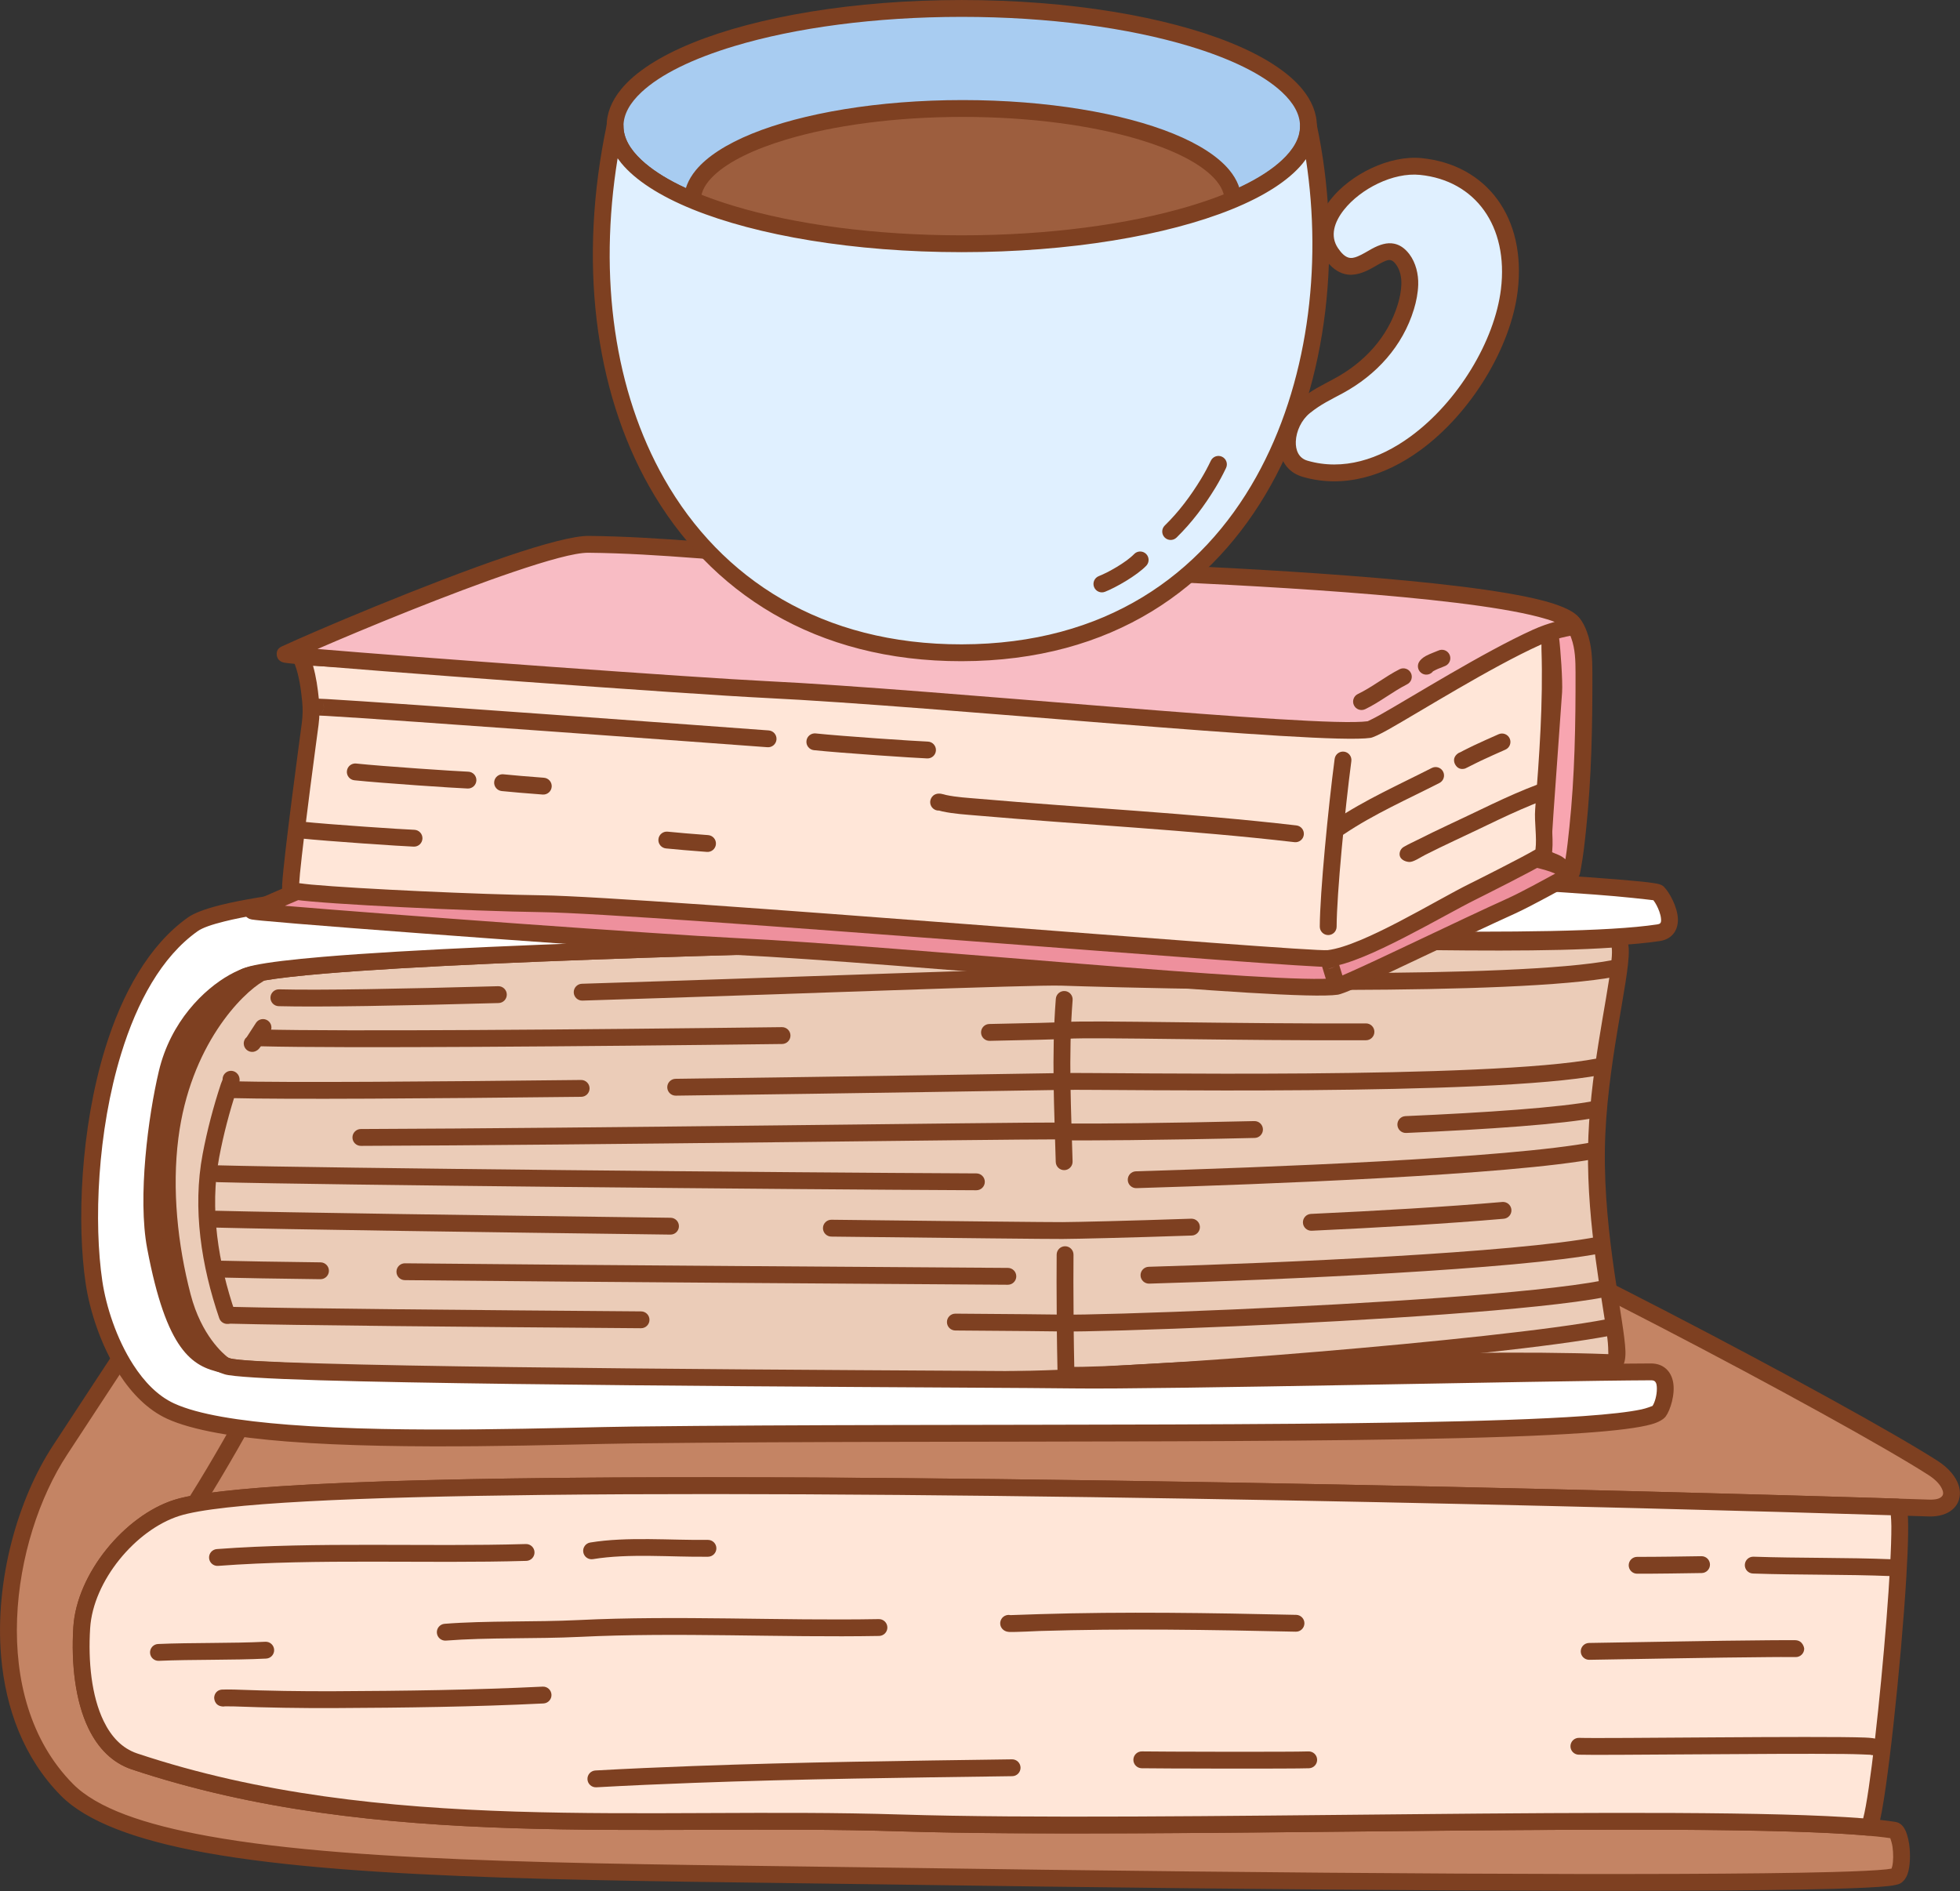 <?xml version="1.0" encoding="UTF-8" standalone="no"?><!DOCTYPE svg PUBLIC "-//W3C//DTD SVG 1.1//EN" "http://www.w3.org/Graphics/SVG/1.1/DTD/svg11.dtd"><svg width="100%" height="100%" viewBox="0 0 3878 3742" version="1.1" xmlns="http://www.w3.org/2000/svg" xmlns:xlink="http://www.w3.org/1999/xlink" xml:space="preserve" xmlns:serif="http://www.serif.com/" style="fill-rule:evenodd;clip-rule:evenodd;stroke-linejoin:round;stroke-miterlimit:2;"><rect x="0" y="0" width="3878" height="3742" fill="#333333" stroke="none"/><g id="Books"><path d="M3816.08,2983.73c56.374,1.855 60.546,-45.801 8.855,-79.107c-166.924,-107.556 -909.214,-500.604 -1034.05,-527.953c-326.097,-71.443 -2044.67,-37.11 -2295.08,23.313c-93.401,22.538 -188.408,183.046 -376.508,468.438c-113.513,172.227 -163.272,494.329 13.085,672.761c164.266,166.199 843.765,159.205 1644.69,170.964c972.369,14.277 1936.24,18.704 1974.51,-0.151c17.421,-8.582 12.149,-88.255 -3.932,-90.77c-254.634,-39.822 -1428.43,2.557 -1966.96,-14.449c-503.091,-15.887 -1028.45,40.372 -1514.43,-121.62c-86.444,-28.814 -111.639,-150.092 -104.548,-264.525c6.204,-100.103 96.026,-207.691 187.617,-237.036c277.337,-88.855 2876.89,-19.271 3466.74,0.135Z" style="fill:#c48464;"/><path d="M3815.53,3000.39c31.288,1.029 49.972,-11.262 57.757,-26.545c5.25,-10.307 6.185,-22.747 1.714,-35.983c-5.215,-15.44 -18.471,-32.705 -41.041,-47.248c-167.771,-108.101 -914.041,-502.735 -1039.51,-530.223c-327.158,-71.675 -2051.33,-37.228 -2302.55,23.393c-39.943,9.638 -80.836,42.003 -127.587,97.947c-65.866,78.817 -145.601,205.576 -258.928,377.52c-69.881,106.027 -116.287,267.395 -103.087,419.085c8.914,102.436 44.917,200.384 118.234,274.564c50.937,51.535 149.389,88.012 285.195,112.682c307.188,55.802 809.333,54.983 1371.1,63.231c778.188,11.426 1550.93,16.538 1848.51,8.471c52.708,-1.429 90.685,-3.292 111.388,-5.576c11.728,-1.293 19.151,-3.246 22.225,-4.76c6.261,-3.084 12.279,-9.879 15.743,-20.435c4.657,-14.196 5.497,-37.39 2.823,-56.975c-1.989,-14.562 -6.151,-27.137 -10.936,-33.929c-4.729,-6.711 -10.64,-9.956 -16.351,-10.849c-254.899,-39.863 -1429.92,2.383 -1969.01,-14.641c-501.502,-15.836 -1025.24,40.709 -1509.68,-120.772c-30.326,-10.109 -51.694,-33.572 -66.456,-64.057c-24.149,-49.868 -30.797,-117.955 -26.727,-183.626c5.818,-93.877 90.173,-194.675 176.067,-222.195c82.659,-26.483 372.984,-38.284 754.717,-42.03c896.319,-8.795 2293.6,29.37 2706.39,42.951l0,0Zm-75.46,636.554c1.224,3.621 3.605,11.155 4.418,17.103c1.732,12.69 1.834,27.394 -0.424,38.093c-0.335,1.585 -1.035,3.628 -1.556,5.027c-2.351,0.424 -6.031,1.033 -9.439,1.409c-20.19,2.227 -57.232,3.993 -108.636,5.387c-297.352,8.06 -1069.51,2.938 -1847.12,-8.479c-559.522,-8.215 -1059.67,-7.12 -1365.63,-62.699c-126.975,-23.066 -219.821,-55.133 -267.445,-103.317c-84.921,-85.92 -114.857,-206.614 -110.443,-326.377c4.467,-121.16 44.123,-241.597 99.42,-325.496c112.392,-170.526 191.351,-296.322 256.673,-374.489c40.71,-48.714 75.048,-78.526 109.829,-86.919c249.59,-60.227 1962.57,-94.444 2287.6,-23.235c124.2,27.21 862.511,418.674 1028.59,525.683c12.528,8.072 21.243,16.94 25.727,25.706c3.038,5.939 4.312,11.562 1.129,15.664c-4.365,5.626 -13.44,7.487 -26.136,7.07l-0,-0c-472.054,-15.531 -2230.77,-63.174 -3057.42,-36.105c-208.891,6.84 -358.867,18.786 -414.952,36.755c-97.289,31.171 -192.577,145.547 -199.166,251.877c-4.441,71.648 3.648,145.809 29.995,200.216c18.901,39.033 47.087,68.209 85.917,81.152c487.51,162.503 1014.49,106.529 1519.17,122.466c534.522,16.88 1695.56,-24.981 1959.9,13.508Z" style="fill:#7e4021;"/><path d="M2856.76,2459.56c-5.675,-5.416 -14.584,-6.212 -21.194,-1.477c-7.478,5.356 -9.2,15.776 -3.844,23.254c1.464,2.044 5.492,5.771 12.051,9.166c12.884,6.671 41.06,17.226 46.829,20.069c40.129,19.777 77.945,41.416 115.421,65.811c7.709,5.018 18.042,2.833 23.06,-4.876c5.019,-7.709 2.834,-18.042 -4.875,-23.06c-38.596,-25.124 -77.543,-47.407 -118.87,-67.774c-5.947,-2.931 -45.183,-19.666 -48.578,-21.113Z" style="fill:#7e4021;"/><path d="M3077.14,2615.73c0.48,0.293 0.923,0.549 1.187,0.675c10.316,4.922 20.511,9.989 30.626,15.321c20.329,10.716 41.014,20.818 61.002,32.162c8,4.541 18.181,1.732 22.722,-6.268c4.54,-8 1.732,-18.181 -6.268,-22.721c-20.289,-11.515 -41.278,-21.784 -61.912,-32.661c-10.508,-5.538 -21.098,-10.804 -31.814,-15.917c0.429,0.205 1.656,0.931 1.656,0.931c0,0 -9.656,-3.715 -10.987,-3.689c-4.114,0.079 -7.282,1.506 -9.746,3.365c-3.119,2.351 -5.552,5.642 -6.397,10.451c-0.344,1.957 -0.775,5.288 1.21,9.769c1.781,4.022 4.963,6.99 8.721,8.582Zm23.136,-14.082c0.22,-2.03 0.073,-4.719 -1.38,-7.999c1.153,2.604 1.585,5.345 1.38,7.999Z" style="fill:#7e4021;"/><path d="M3753.84,2981.73c22.687,0.712 -37.604,635.287 -57.368,633.547c-332.988,-29.314 -1407.42,7.549 -1915.77,-8.504c-503.091,-15.887 -1028.45,40.372 -1514.43,-121.62c-86.444,-28.814 -111.639,-150.092 -104.548,-264.525c6.204,-100.103 96.026,-207.691 187.617,-237.036c268.517,-86.029 2713.88,-23.537 3404.5,-1.862Z" style="fill:#ffe6d8;"/><path d="M3754.36,2965.08c-483.564,-15.177 -1827.18,-50.356 -2681.95,-40.583c-368.728,4.215 -647.052,17.247 -728.155,43.231c-97.289,31.171 -192.577,145.547 -199.166,251.877c-4.441,71.648 3.648,145.809 29.995,200.216c18.901,39.033 47.087,68.209 85.917,81.152c487.51,162.503 1014.49,106.529 1519.17,122.466c508.105,16.046 1582.01,-20.852 1914.84,8.449c3.95,0.348 8.214,-0.457 12.385,-3.619c2.475,-1.877 6.773,-7.04 9.717,-16.658c15.77,-51.516 44.563,-322.009 54.714,-491.387c3.953,-65.961 4.882,-116.921 1.624,-134.778c-2.969,-16.273 -13.974,-20.206 -19.087,-20.366Zm-13.236,32.939c0.49,5.687 1.026,13.693 1.067,21.656c0.208,40.147 -3.684,108.396 -9.67,184.575c-12.231,155.638 -32.994,344.506 -46.091,393.475c-345.658,-27.553 -1402.3,8.279 -1905.21,-7.603c-501.502,-15.836 -1025.24,40.709 -1509.68,-120.772c-30.326,-10.109 -51.694,-33.572 -66.456,-64.057c-24.149,-49.868 -30.797,-117.955 -26.727,-183.626c5.818,-93.877 90.173,-194.675 176.067,-222.195c80.007,-25.633 354.625,-37.485 718.366,-41.644c847.228,-9.686 2174.96,24.819 2668.34,40.191Z" style="fill:#7e4021;"/><path d="M431.55,3098.21c198.161,-14.886 411.234,-4.069 609.859,-9.887c9.195,-0.269 16.441,-7.953 16.171,-17.147c-0.269,-9.195 -7.952,-16.441 -17.147,-16.172c-199.121,5.832 -412.724,-4.957 -611.379,9.966c-9.173,0.689 -16.061,8.695 -15.372,17.868c0.689,9.173 8.696,16.061 17.868,15.372Z" style="fill:#7e4021;"/><path d="M1173.19,3084.89c71.538,-11.755 155.595,-3.826 227.766,-4.769c9.198,-0.12 16.568,-7.685 16.448,-16.883c-0.12,-9.198 -7.686,-16.568 -16.883,-16.447c-73.748,0.964 -159.635,-6.805 -232.736,5.207c-9.077,1.492 -15.235,10.072 -13.744,19.149c1.492,9.077 10.072,15.235 19.149,13.743Z" style="fill:#7e4021;"/><path d="M882.313,3246.05c81.875,-6.444 179.117,-3.161 264.294,-7.352c193.109,-9.504 399.486,1.635 592.752,-1.847c9.197,-0.166 16.53,-7.768 16.364,-16.965c-0.166,-9.197 -7.767,-16.529 -16.964,-16.363c-193.604,3.488 -400.343,-7.638 -593.79,1.882c-85.492,4.207 -183.093,0.947 -265.272,7.414c-9.17,0.722 -16.029,8.753 -15.307,17.923c0.721,9.171 8.752,16.03 17.923,15.308Z" style="fill:#7e4021;"/><path d="M1999.07,3195.63c-2.613,-0.557 -5.397,-0.491 -8.139,0.313c-8.827,2.589 -13.891,11.857 -11.302,20.684c0.538,1.833 4.077,11.438 16.627,12.281c10.021,0.673 58.504,-1.807 60.801,-1.878c168.549,-5.181 338.23,-2.371 506.79,1.396c9.196,0.206 16.829,-7.094 17.034,-16.29c0.206,-9.196 -7.093,-16.829 -16.29,-17.035c-169.148,-3.78 -339.421,-6.588 -508.558,-1.389l-56.963,1.918Z" style="fill:#7e4021;"/><path d="M3742.87,3085.14c-90.36,-3.665 -183.002,-2.02 -273.394,-5.093c-9.193,-0.313 -16.911,6.897 -17.223,16.09c-0.313,9.194 6.897,16.911 16.09,17.224c90.32,3.07 182.889,1.423 273.176,5.085c9.191,0.372 16.955,-6.787 17.328,-15.978c0.373,-9.191 -6.786,-16.956 -15.977,-17.328Z" style="fill:#7e4021;"/><path d="M3366.38,3079.06c-30.313,0.479 -90.94,1.44 -127.155,1.321c-9.198,-0.03 -16.691,7.414 -16.721,16.612c-0.03,9.199 7.413,16.691 16.612,16.721c36.396,0.12 97.326,-0.843 127.791,-1.325c9.198,-0.146 16.547,-7.731 16.401,-16.929c-0.145,-9.197 -7.731,-16.546 -16.928,-16.4Z" style="fill:#7e4021;"/><path d="M3551.52,3278.58c0.516,0.051 1.039,0.076 1.568,0.076c9.199,-0 16.667,-7.468 16.667,-16.667c-0,-0.551 -2.099,-16.411 -17.781,-16.742c-8.56,-0.18 -51.395,0.13 -52.092,0.135c-118.61,0.883 -237.226,3.62 -355.828,5.345c-9.197,0.134 -16.556,7.71 -16.422,16.908c0.134,9.197 7.71,16.556 16.907,16.422c118.522,-1.724 237.06,-4.46 355.591,-5.342c0.684,-0.005 42.737,-0.319 51.141,-0.142l0.249,0.007Z" style="fill:#7e4021;"/><path d="M314.269,3286.08c65.851,-2.902 146.496,-1.12 212.329,-4.436c9.187,-0.462 16.27,-8.297 15.807,-17.483c-0.463,-9.187 -8.297,-16.27 -17.484,-15.808c-65.767,3.312 -146.334,1.527 -212.12,4.426c-9.19,0.405 -16.322,8.195 -15.917,17.384c0.405,9.19 8.195,16.322 17.385,15.917Z" style="fill:#7e4021;"/><path d="M445.104,3376.13c4.477,-0.016 13.504,-0.023 16.884,0.106c66.979,2.547 133.813,3.634 200.851,3.317c137.66,-0.651 274.959,-2.35 412.471,-9.128c9.187,-0.453 16.279,-8.28 15.826,-17.468c-0.453,-9.187 -8.28,-16.278 -17.467,-15.825c-137.017,6.754 -273.822,8.439 -410.988,9.088c-66.562,0.314 -132.923,-0.765 -199.427,-3.293c-6.224,-0.237 -22.407,-0.189 -24.656,0.086c-13.38,1.636 -14.69,13.438 -14.833,15.383c-0.066,0.895 -0.224,16.778 16.796,18.026c1.558,0.114 3.083,0.01 4.543,-0.292Z" style="fill:#7e4021;"/><path d="M1179.9,3536.31c64.477,-3.592 128.99,-6.389 193.522,-8.784c209.724,-7.782 419.528,-10.27 629.354,-13.212c9.197,-0.129 16.56,-7.701 16.431,-16.898c-0.129,-9.198 -7.701,-16.561 -16.898,-16.432c-210.082,2.945 -420.143,5.44 -630.123,13.232c-64.739,2.402 -129.457,5.209 -194.14,8.812c-9.185,0.512 -16.226,8.384 -15.714,17.568c0.512,9.185 8.384,16.226 17.568,15.714Z" style="fill:#7e4021;"/><path d="M2258.78,3498.63c26.651,0.572 301.531,1.283 331.325,-0.006c9.19,-0.397 16.328,-8.181 15.931,-17.371c-0.397,-9.19 -8.181,-16.328 -17.371,-15.931c-29.6,1.28 -302.692,0.55 -329.17,-0.018c-9.196,-0.197 -16.823,7.109 -17.02,16.306c-0.197,9.196 7.109,16.823 16.305,17.02Z" style="fill:#7e4021;"/><path d="M3700.49,3471.93c5.411,1.722 11.567,0.633 16.122,-3.405c6.883,-6.102 7.517,-16.644 1.414,-23.527c-1.251,-1.412 -3.304,-3.342 -6.831,-4.693c-1.909,-0.732 -9.246,-1.958 -21.178,-2.42c-89.1,-3.452 -516.555,2.314 -565.509,0.602c-9.193,-0.322 -16.917,6.881 -17.239,16.074c-0.321,9.193 6.881,16.917 16.074,17.239c43.544,1.522 386.351,-2.859 524.613,-1.427c26.78,0.277 49.067,1.377 52.534,1.557Z" style="fill:#7e4021;"/><path d="M718.258,2369.2c-26.823,43.556 -61.459,103.81 -87.964,147.562c-85.146,140.548 -166.434,303.426 -253.722,442.293c-4.895,7.788 -2.547,18.085 5.241,22.981c7.788,4.895 18.085,2.546 22.98,-5.242c87.382,-139.016 168.773,-302.061 254.011,-442.76c26.468,-43.691 61.052,-103.861 87.837,-147.355c4.823,-7.833 2.38,-18.108 -5.452,-22.931c-7.833,-4.824 -18.108,-2.381 -22.931,5.452Z" style="fill:#7e4021;"/><path d="M3192.39,2696.36c28.095,1.173 -36.59,-206.209 -33.697,-421.696c2.759,-205.518 74.708,-419.661 35.922,-416.795c-238.134,17.598 -734.125,-8.191 -1070.63,-1.248c-429.425,8.861 -1567.69,33.263 -1641.67,77.187c-147.722,87.71 -191.49,393.092 -160.822,548.624c14.323,72.641 13.788,184.037 128.163,220.886c68.106,21.942 1498.83,37.539 1679.04,21.521c148.188,-13.172 747.325,-41.694 1063.69,-28.479Z" style="fill:#ebccb8;"/><path d="M3191.69,2713.01c7.407,0.309 13.442,-2.482 18.066,-8.58c3.755,-4.952 6.85,-15.483 6.293,-31.375c-2.078,-59.265 -43.005,-226.125 -40.695,-398.17c2.21,-164.66 48.695,-334.858 47.342,-394.877c-0.65,-28.839 -14.382,-39.866 -29.314,-38.762c-237.937,17.583 -733.518,-8.227 -1069.75,-1.29c-343.786,7.094 -1141.55,24.158 -1484.81,53.199c-60.96,5.157 -107.788,10.739 -135.556,16.653c-14.188,3.022 -24.09,6.476 -29.464,9.667c-62.086,36.863 -107.405,109.825 -136.523,195.162c-42.554,124.715 -50.979,275.486 -32.142,371.017c5.796,29.396 9.24,65.054 18.628,99.66c15.265,56.269 45.519,109.619 120.777,133.865c13.958,4.497 83.737,9.224 187.981,12.994c407.468,14.735 1353.28,22.098 1497.64,9.265c147.885,-13.145 745.799,-41.616 1061.52,-28.428Zm-2.8,-838.036c0.213,1.531 0.402,3.27 0.455,4.854c0.236,7.058 -0.334,15.864 -1.439,26.185c-8.057,75.237 -43.943,223.959 -45.882,368.425c-2.038,151.76 29.132,299.535 38.387,374.13c1.445,11.653 1.77,23.541 1.812,30.712c-319.668,-12.172 -908.195,15.906 -1055.01,28.956c-143.964,12.797 -1087.15,5.32 -1493.49,-9.374c-99.209,-3.588 -165.681,-7.13 -178.965,-11.41c-61.993,-19.973 -86.253,-64.514 -98.828,-110.865c-9.171,-33.808 -12.432,-68.664 -18.095,-97.381c-17.964,-91.107 -9.597,-234.866 30.987,-353.805c26.307,-77.1 65.9,-143.959 121.993,-177.264c5.002,-2.971 15.898,-5.323 31.649,-8.084c27.608,-4.839 68.34,-9.384 119.163,-13.684c342.769,-28.998 1139.4,-46.003 1482.69,-53.087c333.551,-6.882 823.668,18.328 1064.57,1.692Z" style="fill:#7e4021;"/><path d="M3280.4,1766.38c14.293,13.632 42.728,72.771 0.928,79.119c-194.138,29.482 -788.071,3.501 -1157.34,11.12c-429.425,8.861 -1567.69,33.263 -1641.67,77.187c-147.722,87.71 -191.49,393.092 -160.822,548.624c14.323,72.641 13.788,184.037 128.163,220.886c68.106,21.942 1493.42,24.599 1674.32,27.127c168.277,2.351 940.408,-15.356 1142.38,-16.089c42.561,-0.154 28.21,62.033 15.986,78.252c-43.006,57.063 -1199.59,37.008 -2030.08,46.601c-196.233,2.267 -752.197,27.472 -914.717,-47.235c-88.221,-40.553 -138.779,-168.957 -151.527,-254.509c-28.892,-193.875 9.427,-576.951 195.543,-708.689c134.803,-95.417 1685.68,-128.889 1726.28,-130.036c44.974,-1.27 1156.52,52.345 1172.56,67.642Z" style="fill:#fff;"/><path d="M3291.9,1754.32c-1.363,-1.3 -4.185,-3.505 -9.199,-4.932c-5.127,-1.459 -17.551,-3.317 -36.108,-5.231c-192.536,-19.864 -1098.67,-63.223 -1139.22,-62.078c-32.51,0.919 -1032.61,22.581 -1500.44,80.1c-70.936,8.722 -129.76,18.296 -171.367,28.702c-30.123,7.534 -51.777,15.902 -63.628,24.291c-77.143,54.603 -130.375,150.503 -163.854,259.232c-49.241,159.92 -56.158,347.324 -38.545,465.516c7.943,53.301 30.057,122.605 66.233,178.627c25.023,38.749 56.802,71.094 94.818,88.569c49.961,22.966 136.133,37.114 237.826,45.05c232.066,18.111 546.381,5.298 684.044,3.708c664.733,-7.679 1538.28,3.598 1883.14,-20.804c61.894,-4.379 107.163,-10.033 131.793,-16.956c15.319,-4.306 24.415,-10.377 28.257,-15.476c9.101,-12.075 19.404,-44.631 14.581,-68.744c-2.024,-10.121 -6.47,-18.875 -13.394,-25.264c-7.097,-6.551 -16.911,-10.991 -30.543,-10.941c-201.922,0.732 -973.856,18.441 -1142.09,16.09c-144.694,-2.022 -1085.68,-4.124 -1491.15,-16.118c-98.809,-2.922 -165.023,-5.931 -178.298,-10.208c-61.993,-19.973 -86.253,-64.514 -98.828,-110.865c-9.171,-33.808 -12.432,-68.664 -18.095,-97.381c-17.964,-91.107 -9.597,-234.866 30.987,-353.805c26.307,-77.1 65.9,-143.959 121.993,-177.264c5.002,-2.971 15.898,-5.323 31.649,-8.084c27.608,-4.839 68.34,-9.384 119.163,-13.684c342.769,-28.998 1139.4,-46.003 1482.69,-53.087c369.963,-7.633 965.003,18.232 1159.5,-11.305c13.816,-2.098 22.667,-8.267 28.313,-16.045c5.462,-7.525 7.977,-17.044 7.693,-27.549c-0.651,-24.092 -17.452,-54.068 -27.934,-64.064Zm-20.564,26.852c4.072,5.124 8.718,13.69 11.885,22.666c1.665,4.718 2.911,9.575 3.229,14.162c0.232,3.335 0.466,6.588 -1.592,8.718c-1.305,1.352 -3.383,1.902 -6.034,2.304c-193.776,29.427 -786.602,3.33 -1155.19,10.935c-343.786,7.094 -1141.55,24.158 -1484.81,53.199c-60.96,5.157 -107.788,10.739 -135.556,16.653c-14.188,3.022 -24.09,6.476 -29.464,9.667c-62.086,36.863 -107.405,109.825 -136.523,195.162c-42.554,124.715 -50.979,275.486 -32.142,371.017c5.796,29.396 9.24,65.054 18.628,99.66c15.265,56.269 45.519,109.619 120.777,133.865c13.967,4.5 83.571,8.725 187.534,11.8c405.61,11.998 1346.92,14.106 1491.66,16.129c168.32,2.352 940.65,-15.354 1142.68,-16.087c3.4,-0.012 6.045,0.469 7.815,2.103c3.541,3.268 3.931,8.799 3.996,14.41c0.151,12.958 -4.093,27.482 -8.593,34.185c-1.738,0.702 -12.111,4.795 -21.749,6.859c-24.931,5.341 -63.96,9.655 -114.636,13.241c-344.501,24.376 -1217.14,13.052 -1881.18,20.722c-137.063,1.584 -450.01,14.424 -681.065,-3.608c-96.787,-7.554 -178.947,-20.246 -226.498,-42.104c-32.561,-14.968 -59.306,-43.177 -80.737,-76.366c-33.504,-51.883 -53.911,-116.094 -61.267,-165.457c-17.056,-114.456 -10.251,-295.928 37.434,-450.794c31.139,-101.129 79.503,-191.047 151.254,-241.834c9.718,-6.878 27.756,-12.983 52.458,-19.161c40.628,-10.161 98.08,-19.438 167.347,-27.954c466.855,-57.399 1464.87,-78.948 1497.31,-79.865c35.921,-1.015 753.347,33.091 1047.08,54.573c56.656,4.144 105.145,9.885 115.942,11.2Z" style="fill:#7e4021;"/><path d="M512.444,1927.07c-43.724,25.176 -151.695,131.421 -176.05,322.698c-13.125,103.081 -1.69,214.54 24.628,315.401c25.595,98.085 81.748,134.63 80.366,134.346c-54.858,-11.281 -98.096,-43.1 -133.868,-232.682c-18.589,-98.52 2.136,-255.702 22.988,-343.639c31.373,-132.307 144.228,-198.687 181.936,-196.124Z" style="fill:#7e4021;"/><path d="M520.76,1941.51c6.359,-3.661 9.575,-11.05 7.922,-18.199c-1.653,-7.148 -7.787,-12.375 -15.108,-12.873c-13.352,-0.908 -34.953,4.674 -59.281,18.318c-50.976,28.591 -116.723,92.415 -140.002,190.588c-21.271,89.708 -42.112,250.072 -23.148,350.576c38.17,202.296 88.351,233.878 146.887,245.916c11.333,2.331 16.146,-4.81 18.117,-8.539c0.301,-0.569 5.941,-12.718 -5.628,-21.89c-7.753,-6.147 -51.904,-42.185 -73.37,-124.45c-25.792,-98.845 -37.084,-208.068 -24.222,-309.088c23.377,-183.594 125.865,-286.195 167.833,-310.359Zm-201.613,487.348c0.691,7.562 1.552,14.909 2.602,22.001c-0.955,-7.319 -1.824,-14.656 -2.602,-22.001Zm91.674,-422.794c-27.43,29.929 -52.088,70.331 -64.096,120.971c-1.166,4.92 -2.334,10.062 -3.488,15.403c17.961,-55.31 42.456,-100.703 67.584,-136.374Z" style="fill:#7e4021;"/><path d="M453.573,2618.96c126.139,3.283 471.759,6.428 814.661,9.05c9.199,0.071 16.724,-7.34 16.794,-16.539c0.07,-9.198 -7.34,-16.723 -16.539,-16.793c-342.644,-2.62 -688.004,-5.76 -814.049,-9.04c-9.195,-0.24 -16.855,7.031 -17.095,16.227c-0.239,9.195 7.032,16.855 16.228,17.095Z" style="fill:#7e4021;"/><path d="M1890.14,2632.49c112.67,0.826 191.102,1.475 211.676,1.91c36.021,0.762 173.29,-2.944 340.562,-10.267c263.097,-11.517 600.402,-32.023 734.782,-57.866c9.033,-1.737 14.957,-10.481 13.22,-19.514c-1.737,-9.033 -10.482,-14.956 -19.515,-13.219c-133.492,25.671 -468.585,45.857 -729.945,57.298c-166.21,7.276 -302.607,10.999 -338.399,10.242c-20.619,-0.436 -99.222,-1.089 -212.137,-1.916c-9.199,-0.068 -16.721,7.346 -16.788,16.544c-0.068,9.198 7.345,16.721 16.544,16.788Z" style="fill:#7e4021;"/><path d="M2111.91,2737.55c112.272,4.501 854.225,-52.5 1074.11,-94.785c9.033,-1.737 14.957,-10.481 13.22,-19.514c-1.737,-9.033 -10.481,-14.957 -19.515,-13.22c-218.321,41.985 -955.001,98.681 -1066.48,94.213c-9.191,-0.369 -16.952,6.794 -17.321,15.985c-0.368,9.191 6.795,16.953 15.986,17.321Z" style="fill:#7e4021;"/><path d="M2115.67,2222.94c-0.941,-0.44 -2.005,-0.829 -3.208,-1.139c-0.762,-0.196 -6.197,-0.747 -15.906,-0.788c-108.099,-0.459 -927.399,11.309 -1382.6,12.858c-9.198,0.031 -16.641,7.525 -16.61,16.723c0.032,9.199 7.525,16.642 16.724,16.61c449.2,-1.528 1253.03,-13.013 1377.78,-12.861l0.764,0.31c0.802,0.294 4.703,1.217 11.576,1.419c33.246,0.975 191.571,-0.109 378.341,-4.582c9.196,-0.22 16.483,-7.865 16.263,-17.061c-0.221,-9.196 -7.865,-16.483 -17.061,-16.263c-170.762,4.089 -317.634,5.355 -366.059,4.774Z" style="fill:#7e4021;"/><path d="M2782.22,2241.64c162.126,-7.092 308.574,-17.2 380.07,-30.949c9.033,-1.738 14.956,-10.482 13.219,-19.515c-1.737,-9.033 -10.481,-14.956 -19.514,-13.219c-70.583,13.574 -215.176,23.38 -375.231,30.382c-9.19,0.402 -16.325,8.189 -15.923,17.379c0.402,9.19 8.19,16.324 17.379,15.922Z" style="fill:#7e4021;"/><path d="M436.521,2527.7c42.727,1.112 111.514,2.22 197.38,3.302c9.197,0.116 16.759,-7.258 16.875,-16.455c0.116,-9.198 -7.258,-16.76 -16.455,-16.876c-85.672,-1.079 -154.302,-2.184 -196.933,-3.293c-9.195,-0.24 -16.855,7.032 -17.095,16.227c-0.239,9.196 7.032,16.856 16.228,17.095Z" style="fill:#7e4021;"/><path d="M800.918,2532.88c392.185,3.982 956.273,7.409 1193.09,9.104c9.198,0.066 16.72,-7.348 16.785,-16.547c0.066,-9.198 -7.348,-16.719 -16.547,-16.785c-236.797,-1.695 -800.839,-5.122 -1192.99,-9.104c-9.198,-0.093 -16.742,7.298 -16.835,16.497c-0.093,9.198 7.298,16.741 16.497,16.835Z" style="fill:#7e4021;"/><path d="M2273.79,2539.77c260.461,-7.503 727.785,-28.099 893.222,-59.913c9.033,-1.738 14.957,-10.482 13.22,-19.515c-1.737,-9.033 -10.481,-14.956 -19.515,-13.219c-164.446,31.624 -628.986,51.869 -887.887,59.327c-9.195,0.265 -16.445,7.945 -16.18,17.14c0.265,9.194 7.945,16.444 17.14,16.18Z" style="fill:#7e4021;"/><path d="M456.664,2172.65c111.477,2.901 393.242,0.928 693.379,-2.513c9.198,-0.106 16.58,-7.659 16.474,-16.857c-0.105,-9.198 -7.658,-16.58 -16.856,-16.474c-299.596,3.435 -580.854,5.418 -692.13,2.522c-9.196,-0.24 -16.855,7.032 -17.095,16.227c-0.239,9.196 7.032,16.855 16.228,17.095Z" style="fill:#7e4021;"/><path d="M1337.12,2167.84c368.933,-4.776 718.281,-10.684 768.495,-11.432c92.639,-1.379 841.687,12.735 1061.39,-29.515c9.033,-1.737 14.957,-10.481 13.22,-19.514c-1.737,-9.033 -10.481,-14.957 -19.515,-13.22c-218.5,42.02 -963.459,27.547 -1055.59,28.919c-50.21,0.748 -399.529,6.656 -768.431,11.432c-9.198,0.119 -16.569,7.683 -16.449,16.881c0.119,9.197 7.683,16.568 16.881,16.449Z" style="fill:#7e4021;"/><path d="M427.044,2428.89c133.596,3.478 527.076,9.109 899.375,13.869c9.198,0.118 16.761,-7.254 16.879,-16.452c0.117,-9.198 -7.255,-16.761 -16.453,-16.878c-372.117,-4.758 -765.403,-10.385 -898.934,-13.861c-9.195,-0.239 -16.855,7.032 -17.094,16.228c-0.24,9.195 7.032,16.855 16.227,17.094Z" style="fill:#7e4021;"/><path d="M1644.75,2446.69c245.283,2.913 434.539,4.877 457.545,4.711c29.958,-0.217 128.568,-2.443 255.692,-6.792c9.193,-0.314 16.402,-8.033 16.087,-17.226c-0.314,-9.193 -8.033,-16.402 -17.226,-16.087c-126.678,4.332 -224.941,6.557 -254.794,6.772c-22.973,0.166 -211.966,-1.8 -456.908,-4.709c-9.198,-0.109 -16.754,7.27 -16.863,16.468c-0.109,9.198 7.269,16.754 16.467,16.863Z" style="fill:#7e4021;"/><path d="M2595.35,2435.11c131.788,-6.11 268.143,-13.983 379.898,-23.692c9.164,-0.796 15.958,-8.883 15.161,-18.047c-0.796,-9.164 -8.882,-15.957 -18.046,-15.161c-111.36,9.674 -247.234,17.514 -378.557,23.603c-9.188,0.426 -16.303,8.232 -15.877,17.42c0.426,9.189 8.232,16.303 17.421,15.877Z" style="fill:#7e4021;"/><path d="M517.463,2070.18c156.761,4.08 636.694,0.392 1030.07,-4.552c9.198,-0.116 16.572,-7.677 16.456,-16.875c-0.116,-9.198 -7.677,-16.571 -16.875,-16.456c-392.885,4.938 -872.218,8.636 -1028.78,4.561c-9.196,-0.239 -16.856,7.032 -17.095,16.227c-0.24,9.196 7.032,16.856 16.227,17.095Z" style="fill:#7e4021;"/><path d="M1958.07,2059.39c82.049,-1.573 137.808,-3.012 153.653,-4.074c53.027,-3.554 326.719,3.974 591.013,2.909c9.198,-0.037 16.636,-7.535 16.599,-16.733c-0.037,-9.199 -7.535,-16.637 -16.733,-16.6c-265.23,1.068 -539.894,-6.401 -593.109,-2.834c-15.68,1.051 -70.862,2.448 -152.062,4.005c-9.197,0.176 -16.52,7.786 -16.344,16.983c0.176,9.197 7.786,16.52 16.983,16.344Z" style="fill:#7e4021;"/><path d="M430.233,2339.01c217.867,5.671 1113.41,14.26 1501.55,15.999c9.198,0.041 16.699,-7.394 16.741,-16.592c0.041,-9.199 -7.394,-16.7 -16.592,-16.741c-387.948,-1.738 -1283.06,-10.32 -1500.83,-15.988c-9.196,-0.239 -16.856,7.032 -17.095,16.227c-0.239,9.196 7.032,16.856 16.227,17.095Z" style="fill:#7e4021;"/><path d="M2248.54,2350.84c249.684,-7.65 740.235,-25.778 912.166,-58.842c9.033,-1.737 14.957,-10.481 13.22,-19.514c-1.737,-9.033 -10.481,-14.957 -19.515,-13.22c-170.934,32.872 -658.656,50.652 -906.891,58.258c-9.195,0.282 -16.431,7.975 -16.149,17.17c0.282,9.194 7.975,16.43 17.169,16.148Z" style="fill:#7e4021;"/><path d="M551.341,1990.8c81.074,2.111 244.044,-0.941 435.183,-6.191c9.195,-0.253 16.455,-7.923 16.202,-17.118c-0.252,-9.195 -7.923,-16.455 -17.118,-16.203c-190.355,5.229 -352.658,8.292 -433.4,6.19c-9.195,-0.239 -16.855,7.032 -17.094,16.228c-0.24,9.195 7.032,16.855 16.227,17.094Z" style="fill:#7e4021;"/><path d="M1152.37,1979.76c417.943,-12.869 891.811,-31.533 947.653,-29.573c33.877,1.189 172.688,5.286 327.962,7.212c9.198,0.114 16.758,-7.261 16.872,-16.459c0.114,-9.198 -7.261,-16.758 -16.458,-16.872c-154.917,-1.922 -293.408,-6.008 -327.207,-7.194c-55.971,-1.964 -530.937,16.67 -949.848,29.569c-9.195,0.283 -16.429,7.977 -16.146,17.171c0.283,9.194 7.977,16.429 17.172,16.146Z" style="fill:#7e4021;"/><path d="M2667.05,1958.62c213.792,-0.682 429.793,-7.001 530.486,-26.365c9.033,-1.737 14.956,-10.481 13.219,-19.514c-1.737,-9.033 -10.481,-14.956 -19.514,-13.219c-99.516,19.137 -313.005,25.091 -524.297,25.764c-9.198,0.03 -16.643,7.522 -16.613,16.72c0.029,9.199 7.521,16.643 16.719,16.614Z" style="fill:#7e4021;"/><path d="M2089.03,1976.17c-8.877,112.295 -2.717,224.536 -0.165,322.794c0.239,9.196 7.898,16.467 17.094,16.228c9.195,-0.239 16.467,-7.898 16.228,-17.093c-2.525,-97.195 -8.708,-208.223 0.073,-319.303c0.724,-9.169 -6.132,-17.203 -15.302,-17.928c-9.17,-0.725 -17.203,6.132 -17.928,15.302Z" style="fill:#7e4021;"/><path d="M2090.68,2482.39c-0.091,18.038 -0.191,36.076 -0.191,54.115c-0,58.246 0.602,116.487 1.841,174.721c0.196,9.196 7.821,16.504 17.017,16.308c9.197,-0.196 16.504,-7.821 16.309,-17.017c-1.234,-57.998 -1.834,-116.003 -1.834,-174.012c-0,-17.982 0.1,-35.965 0.191,-53.947c0.046,-9.198 -7.384,-16.704 -16.582,-16.75c-9.199,-0.047 -16.705,7.383 -16.751,16.582Z" style="fill:#7e4021;"/><path d="M440.42,2136.03c-0.996,2.494 -3.15,7.915 -3.388,8.637c-14.96,45.352 -27.208,91.886 -36.084,138.799c-20.472,108.212 -2.433,221.584 32.866,324.767c2.977,8.704 12.461,13.352 21.164,10.375c8.704,-2.978 13.352,-12.461 10.375,-21.164c-33.459,-97.803 -51.057,-205.212 -31.652,-307.781c8.58,-45.352 20.417,-90.336 34.864,-134.179c0.688,-1.669 4.775,-11.726 5.33,-15.905c1.104,-8.322 -2.585,-13.822 -5.775,-16.649c-6.884,-6.101 -17.426,-5.465 -23.527,1.42c-2.961,3.341 -4.335,7.543 -4.173,11.68Z" style="fill:#7e4021;"/><path d="M488.377,2051.72c-4.037,3.313 -6.457,8.471 -6.055,14.072c0.658,9.175 8.642,16.089 17.817,15.431c2.349,-0.169 7.213,-0.978 11.937,-5.89c4.731,-4.92 19.22,-28.879 21.951,-32.78c5.275,-7.536 3.439,-17.936 -4.097,-23.212c-7.535,-5.275 -17.936,-3.439 -23.211,4.097c-2.176,3.108 -16.033,24.683 -18.342,28.282Z" style="fill:#7e4021;"/><path d="M3105.25,1732.5c-0.696,-0.759 -76.173,42.516 -116.121,60.603c-121.769,55.134 -325.467,155.652 -344.246,158.466c-95.335,14.284 -852.239,-62.622 -1193.76,-79.122c-168.654,-8.149 -958.746,-66.543 -951.33,-69.995c87.368,-40.672 507.4,-218.169 599.96,-217.296c141.677,1.337 284.554,18.14 425.947,26.65c216.256,13.015 432.999,18.582 649.444,27.734c279.181,11.804 924.459,25.981 930.102,92.96Z" style="fill:#ee909d;"/><path d="M3110.81,1748.21c0.38,-0.133 0.756,-0.281 1.129,-0.445c6.531,-2.861 10.518,-9.56 9.919,-16.664c-0.666,-7.91 -4.826,-16.108 -14.128,-23.29c-12.211,-9.428 -36.755,-18.435 -71.051,-25.855c-177.598,-38.427 -636.744,-49.593 -860.826,-59.068c-216.346,-9.148 -432.989,-14.709 -649.147,-27.719c-141.672,-8.526 -284.833,-25.34 -426.79,-26.679c-28.74,-0.271 -88.103,15.593 -159.402,39.744c-161.35,54.653 -386.361,150.53 -447.749,179.108c-9.642,4.488 -10.224,12.127 -9.544,17.326c0.43,3.293 1.751,8.823 8.661,12.562c0.795,0.43 2.787,1.435 6.21,2.046c2.782,0.496 9.761,1.312 20.377,2.343c124.214,12.061 779.935,60.135 931.855,67.475c342.446,16.545 1101.43,93.28 1197.03,78.958c4.248,-0.637 17.008,-5.317 35.575,-13.5c65.689,-28.951 215.613,-102.137 313.075,-146.266c36.154,-16.369 101.259,-53.231 114.425,-59.889l0.381,-0.187Zm-33.715,-19.715c-25.29,13.813 -68.078,37.309 -94.84,49.426c-97.368,44.085 -247.143,117.205 -312.77,146.129c-14.264,6.287 -23.806,10.547 -27.07,11.036c-95.077,14.245 -849.895,-62.831 -1190.48,-79.286c-138.857,-6.709 -699.331,-47.507 -888.127,-63.593c93.993,-40.769 260.529,-109.426 387.403,-152.401c66.48,-22.519 121.596,-38.237 148.393,-37.984c141.397,1.334 283.989,18.128 425.103,26.62c216.355,13.022 433.196,18.593 649.741,27.75c222.607,9.412 678.756,20.17 855.185,58.343c19.887,4.303 36.008,8.877 47.465,13.96Zm24.794,20.326c0.302,0.061 0.611,0.114 0.927,0.161l0.01,-0.001l-0.937,-0.16Zm-8.283,-4.402c1.858,1.849 4.414,3.589 8.078,4.357c-2.991,-0.652 -5.804,-2.129 -8.078,-4.357Z" style="fill:#7e4021;"/><path d="M3101.56,1225.65c-0.187,-0.156 7.125,3.986 10.81,8.15c5.686,6.426 9.16,14.821 12.075,22.769c8.599,23.443 9.486,48.923 9.542,73.646c0.235,102.972 -1.529,206.061 -12.296,308.517c-2.777,26.428 -5.548,52.966 -10.558,79.088c-0.152,0.794 -1.208,8.609 -2.427,8.492c-8.168,-0.778 -20.496,-12.911 -27.051,-17.148c-6.677,-4.318 -23.307,-8.477 -28.133,-14.166c-5.919,-6.975 2.74,-76.074 3.475,-86.269c5.772,-80.029 11.275,-160.085 17.084,-240.118c1.621,-22.338 -4.014,-100.771 -6.755,-110.446c-0.537,-1.896 5.72,-17.036 34.234,-32.515Z" style="fill:#f8a5b0;"/><path d="M3091.09,1212.39c-26.47,14.979 -35.823,30.255 -38.526,36.704c-2.839,6.774 -1.826,11.687 -1.281,13.61c2.598,9.17 7.703,83.524 6.167,104.697c-5.809,80.035 -11.313,160.093 -17.084,240.125c-0.602,8.351 -6.298,55.305 -5.49,77.406c0.395,10.776 3.566,18.06 5.929,20.845c2.608,3.074 6.884,6.248 12.261,8.908c6.395,3.164 15.24,5.696 19.532,8.471c4.698,3.037 12.32,10.001 19.323,14.2c5.373,3.222 10.705,5.116 15.197,5.544c4.638,0.442 9.889,-0.657 14.374,-5.681c1.226,-1.373 2.847,-3.719 3.959,-6.997c1.015,-2.991 1.898,-8.513 2.042,-9.267c5.099,-26.584 7.939,-53.589 10.765,-80.486c10.829,-103.047 12.624,-206.729 12.388,-310.296c-0.061,-26.649 -1.292,-54.078 -10.561,-79.347c-3.614,-9.852 -8.194,-20.11 -15.242,-28.075c-4.729,-5.344 -13.557,-10.781 -15.099,-11.629c-3.364,-1.852 -5.668,-1.957 -5.972,-1.998c-5.985,-0.806 -9.996,0.967 -12.682,3.266Zm9.581,33.389c3.831,4.767 6.041,10.859 8.119,16.526c7.929,21.616 8.471,45.147 8.523,67.944c0.233,102.378 -1.501,204.872 -12.205,306.737c-2.213,21.054 -4.408,42.18 -7.785,63.104c-2.509,-1.973 -4.786,-3.736 -6.627,-4.927c-3.975,-2.57 -10.833,-5.269 -17.496,-7.996c-1.31,-0.537 -2.986,-1.329 -4.437,-2.046c0.867,-13.645 4.301,-67.589 4.85,-75.197c5.771,-80.027 11.274,-160.08 17.083,-240.11c1.495,-20.609 -3.059,-86.581 -6.149,-109.385c2.274,-2.749 7.698,-8.715 16.124,-14.65Zm15.473,-28.18l0.045,0.085l-0.002,-0.01l-0.043,-0.075Zm-0.131,-0.231c-0.971,-1.705 -2.251,-3.245 -3.802,-4.534c2.204,1.833 3.253,3.537 3.802,4.534Z" style="fill:#7e4021;"/><path d="M592.507,1298.65c1.244,-1.282 5.812,8.211 6.248,9.377c9.212,24.647 13.02,51.677 15.656,77.725c1.55,15.32 1.362,30.91 -0.638,46.174c-3.46,26.405 -43.545,321.499 -38.598,329.038c5.519,8.409 343.604,24.999 496.188,27.114c206.749,2.865 1520.75,113.006 1557.78,108.376c71.233,-8.904 217.657,-99.252 285.974,-132.939c7.146,-3.523 137.359,-68.674 138.282,-73.287c5.216,-26.079 -1.464,-60.325 0.638,-87.483c8.23,-106.36 15.966,-211.683 12.52,-318.511c-0.184,-5.711 2.406,-26.897 -3.11,-30.942c-6.056,-4.441 -32.514,4.628 -39.395,5.343c-49.239,5.119 -99.545,2.972 -148.968,3.748c-190.069,2.986 -380.113,6.506 -570.194,9.171c-328.58,4.608 -656.93,9.134 -985.517,12.202c-206.317,1.926 -520.912,32.584 -726.87,14.894Z" style="fill:#ffe6d8;"/><path d="M596.555,1282.26c205.524,17.18 517.662,-13.254 722.666,-15.168c328.562,-3.068 656.886,-7.594 985.44,-12.201c190.071,-2.665 380.106,-6.185 570.165,-9.17c48.938,-0.769 98.751,1.407 147.506,-3.661c4.787,-0.498 19.102,-5.082 29.328,-6.262c9.786,-1.13 17.615,1.099 21.647,4.056c4.316,3.165 8.435,9.551 9.712,18.466c1.231,8.594 0.061,21.071 0.2,25.379c3.466,107.439 -4.284,213.366 -12.561,320.334c-2.15,27.774 4.422,62.794 -0.912,89.465c-0.332,1.658 -2.557,8.285 -11.273,13.854c-22.096,14.119 -129.472,67.904 -135.981,71.114c-69.504,34.271 -218.807,125.469 -291.278,134.528c-37.089,4.636 -1353.03,-105.38 -1560.08,-108.249c-137.947,-1.912 -426.826,-15.667 -487.265,-24.544c-7.788,-1.144 -12.873,-2.614 -15.042,-3.631c-4.168,-1.955 -6.348,-4.577 -7.584,-6.46c-0.915,-1.394 -2.156,-3.682 -2.743,-7.162c-0.353,-2.087 -0.54,-6.625 -0.18,-13.222c2.93,-53.748 35.803,-296.105 38.929,-319.963c1.834,-13.993 2.003,-28.287 0.582,-42.331c-2.481,-24.511 -5.932,-49.965 -14.545,-73.183l-1.519,-2.865c-2.152,-1.804 -3.848,-4.162 -4.87,-6.899c-2.252,-6.028 -0.833,-12.815 3.647,-17.435c4.411,-4.549 9.734,-6.405 16.013,-4.79Zm2453.27,-11.787c-0.004,5.55 0.01,12.171 0.079,14.3c3.426,106.217 -4.296,210.937 -12.479,316.688c-1.892,24.451 3.718,54.781 0.621,79.335c-26.102,15.753 -124.157,64.747 -130.295,67.773c-67.13,33.101 -210.675,122.6 -280.67,131.349c-36.982,4.623 -1349.04,-105.643 -1555.49,-108.503c-121.723,-1.687 -361.834,-12.604 -455.826,-21.201c-8.815,-0.806 -17.432,-1.888 -23.752,-2.756c0.343,-5.479 0.849,-12.488 1.529,-19.452c7.825,-80.1 33.99,-272.827 36.753,-293.913c2.166,-16.534 2.374,-33.422 0.695,-50.017c-2.247,-22.201 -5.385,-45.062 -11.64,-66.731c206.041,12.965 502.636,-15.077 700.179,-16.922c328.614,-3.067 656.99,-7.594 985.596,-12.202c190.09,-2.665 380.143,-6.186 570.221,-9.171c49.909,-0.784 100.708,1.334 150.43,-3.836c3.383,-0.351 15.712,-2.939 24.045,-4.741Z" style="fill:#7e4021;"/><path d="M625.808,1415.54c2.1,0.07 9.992,0.356 19.121,0.873c128.231,7.261 781.341,55.179 873.564,62.034c9.173,0.682 17.174,-6.212 17.856,-15.386c0.682,-9.173 -6.212,-17.174 -15.386,-17.856c-92.284,-6.859 -745.833,-54.807 -874.15,-62.072c-14.713,-0.833 -23.412,-0.945 -24.835,-0.751c-9.846,1.34 -12.519,8.215 -13.353,10.25c-2.01,4.906 -2.011,10.109 1.461,15.437c3.533,5.423 9.696,8.109 15.722,7.471Zm14.516,-13.001c-0.801,3.662 -2.83,7.056 -5.945,9.508c3.805,-2.894 5.297,-6.449 5.945,-9.508Zm0.128,-0.657l-0.039,0.211l0.026,-0.128l0.013,-0.083Zm0.145,-0.962l-0.066,0.485l0.027,-0.167l0.039,-0.318Zm0.016,-0.125c0.422,-3.515 -0.183,-7.215 -2.6,-10.923c2.19,3.361 3.011,7.221 2.6,10.923Z" style="fill:#7e4021;"/><path d="M1610.45,1484.29c53.777,5.668 200.149,15.47 224.132,16.31c9.193,0.323 16.918,-6.879 17.24,-16.072c0.322,-9.193 -6.88,-16.918 -16.073,-17.24c-23.734,-0.832 -168.587,-10.539 -221.805,-16.148c-9.148,-0.964 -17.358,5.68 -18.322,14.828c-0.964,9.148 5.68,17.358 14.828,18.322Z" style="fill:#7e4021;"/><path d="M701.197,1543.85c53.777,5.667 200.149,15.47 224.132,16.31c9.193,0.323 16.918,-6.879 17.24,-16.072c0.322,-9.193 -6.88,-16.918 -16.073,-17.241c-23.734,-0.831 -168.587,-10.538 -221.805,-16.147c-9.148,-0.964 -17.358,5.68 -18.322,14.828c-0.964,9.148 5.68,17.358 14.828,18.322Z" style="fill:#7e4021;"/><path d="M992.629,1565.17c18.783,1.98 48.85,4.466 81.06,6.897c9.172,0.692 17.181,-6.193 17.873,-15.365c0.693,-9.173 -6.192,-17.182 -15.365,-17.874c-31.818,-2.401 -61.52,-4.852 -80.074,-6.808c-9.148,-0.964 -17.358,5.68 -18.322,14.828c-0.964,9.148 5.68,17.358 14.828,18.322Z" style="fill:#7e4021;"/><path d="M1317.58,1678.68c18.782,1.98 48.85,4.466 81.059,6.897c9.173,0.692 17.182,-6.193 17.874,-15.365c0.692,-9.173 -6.193,-17.182 -15.365,-17.874c-31.818,-2.401 -61.52,-4.852 -80.074,-6.808c-9.148,-0.964 -17.358,5.68 -18.322,14.828c-0.964,9.148 5.68,17.358 14.828,18.322Z" style="fill:#7e4021;"/><path d="M594.482,1658.83c53.777,5.668 200.149,15.471 224.132,16.311c9.193,0.322 16.918,-6.88 17.24,-16.073c0.322,-9.193 -6.879,-16.918 -16.072,-17.24c-23.735,-0.831 -168.587,-10.538 -221.806,-16.147c-9.148,-0.964 -17.358,5.68 -18.322,14.828c-0.964,9.148 5.68,17.357 14.828,18.321Z" style="fill:#7e4021;"/><path d="M1857.97,1603.74c2.048,0.552 6.112,1.642 6.537,1.733c22.55,4.834 45.487,6.135 68.411,8.125c209.23,18.162 419.639,28.465 628.302,52.679c9.137,1.06 17.417,-5.497 18.477,-14.634c1.06,-9.138 -5.497,-17.417 -14.635,-18.477c-208.982,-24.252 -419.711,-34.587 -629.261,-52.777c-21.414,-1.859 -42.855,-2.952 -63.927,-7.431c-1.369,-0.394 -7.564,-2.145 -10.501,-2.551c-2.861,-0.396 -5.239,-0.228 -6.807,0.056c-6.693,1.213 -10.219,5.165 -12.14,8.732c-4.361,8.1 -1.325,18.216 6.774,22.576c2.79,1.503 5.82,2.127 8.77,1.969Zm12.753,-7.046c-0.897,1.277 -1.949,2.395 -3.118,3.343c1.268,-1.002 2.293,-2.138 3.118,-3.343Zm0.531,-0.802l-0.254,0.397l0.155,-0.227l0.099,-0.17Z" style="fill:#7e4021;"/><path d="M2640.62,1622.89c-2.716,1.561 -5.019,3.906 -6.536,6.908c-4.148,8.21 -0.85,18.243 7.36,22.392c0.006,0.003 0.012,0.006 0.019,0.009c2.289,1.157 7.201,3.239 13.815,0.567c0.911,-0.367 4.844,-2.853 4.844,-2.853c-0,-0 -0.516,0.366 -0.568,0.401c58.206,-39.318 126.086,-69.267 188.494,-101.121c8.193,-4.182 11.449,-14.229 7.268,-22.422c-4.182,-8.193 -14.229,-11.45 -22.422,-7.268c-63.594,32.459 -132.686,63.124 -191.999,103.19l-0.275,0.197Z" style="fill:#7e4021;"/><path d="M2889.28,1488.38c-1.898,0.592 -3.72,1.542 -5.368,2.854c-12.328,9.815 -4.845,21.352 -3.919,22.739c1.825,2.731 7.418,9.95 18.562,6.759c1.138,-0.326 8.39,-4.133 11.238,-5.525c6.849,-3.348 13.588,-6.909 20.491,-10.151c15.981,-7.504 32.108,-14.714 48.268,-21.824c8.419,-3.705 12.247,-13.548 8.543,-21.968c-3.705,-8.419 -13.548,-12.247 -21.968,-8.543c-16.409,7.22 -32.785,14.543 -49.012,22.164c-7.061,3.315 -13.955,6.951 -20.961,10.375c-1.179,0.577 -3.971,2.082 -5.874,3.12Z" style="fill:#7e4021;"/><path d="M2778.3,1675.16c-4.796,2.446 -8.322,7.167 -8.995,12.912c-1.392,11.882 10.422,16.846 18.826,17.416c8.405,0.571 23.27,-9.859 31.6,-13.991c19.223,-9.536 38.371,-19.17 57.864,-28.153c58.09,-26.769 116.479,-57.507 176.408,-79.98c8.613,-3.23 12.983,-12.845 9.754,-21.458c-3.23,-8.613 -12.845,-12.983 -21.458,-9.753c-60.682,22.756 -119.835,53.812 -178.654,80.917c-19.783,9.116 -39.218,18.888 -58.727,28.565c-8.884,4.408 -18.025,8.548 -26.618,13.525Z" style="fill:#7e4021;"/><path d="M2640.68,1501.56c-12.711,96.463 -29.162,265.722 -29.402,331.822c-0.033,9.199 7.408,16.694 16.607,16.727c9.198,0.034 16.693,-7.407 16.727,-16.606c0.236,-65.259 16.566,-232.354 29.115,-327.588c1.202,-9.12 -5.227,-17.5 -14.346,-18.702c-9.12,-1.201 -17.5,5.227 -18.701,14.347Z" style="fill:#7e4021;"/><path d="M2614.25,1905.76c0.133,1.127 0.3,2.206 0.469,2.787c1.063,3.663 2.164,7.311 3.272,10.96c2.938,9.675 5.825,19.356 8.882,28.995c2.78,8.769 12.156,13.63 20.924,10.85c8.769,-2.78 13.63,-12.156 10.85,-20.925c-3.015,-9.509 -5.863,-19.061 -8.761,-28.606c-1.068,-3.518 -2.13,-7.036 -3.156,-10.568c0.168,0.577 0.447,2.26 0.447,2.26c-0,0 -2.894,-11.301 -4.29,-12.951c-3.208,-3.795 -7.155,-5.56 -11.432,-5.935c-3.404,-0.299 -8.19,-0.036 -13.138,4.557c-5.242,4.866 -6.645,12.328 -4.067,18.576Zm13.603,10.2c3.777,0.71 8.318,0.132 13.141,-4.346c-3.683,3.42 -8.505,4.854 -13.141,4.346Z" style="fill:#7e4021;"/><path d="M3114.58,1240.3c-0.695,-0.759 -34.589,2.707 -74.537,20.794c-121.77,55.134 -311.941,179.521 -330.72,182.334c-95.336,14.284 -852.24,-62.622 -1193.76,-79.122c-168.653,-8.148 -958.746,-66.543 -951.329,-69.995c87.367,-40.671 507.4,-218.169 599.96,-217.296c141.677,1.337 284.554,18.14 425.947,26.65c216.256,13.016 432.998,18.582 649.444,27.734c279.18,11.805 869.35,41.923 874.992,108.901Z" style="fill:#f8bcc4;"/><path d="M3113.48,1256.92c2.61,0.179 5.28,-0.26 7.788,-1.359c6.531,-2.862 10.518,-9.56 9.92,-16.665c-0.65,-7.714 -4.497,-15.668 -12.854,-22.881c-11.354,-9.798 -34.061,-19.473 -65.922,-27.762c-163.614,-42.565 -587.806,-64.026 -812.12,-73.511c-216.347,-9.148 -432.99,-14.709 -649.147,-27.718c-141.673,-8.527 -284.834,-25.34 -426.791,-26.68c-28.739,-0.271 -88.102,15.594 -159.402,39.744c-161.35,54.653 -386.36,150.531 -447.749,179.108c-9.641,4.488 -10.223,12.127 -9.544,17.326c0.431,3.293 1.752,8.823 8.661,12.562c0.795,0.43 2.788,1.435 6.211,2.046c2.782,0.497 9.76,1.312 20.377,2.343c124.213,12.061 779.934,60.135 931.854,67.475c342.446,16.545 1101.43,93.281 1197.03,78.958c4.432,-0.664 17.284,-6.375 35.629,-16.713c61.931,-34.899 202.495,-123.002 299.496,-166.921c30.846,-13.966 62.781,-18.815 66.563,-19.352Zm-37.444,-26.441c-12.541,3.418 -27.288,8.373 -42.868,15.427c-97.83,44.295 -239.651,133.05 -302.111,168.247c-11.48,6.469 -23.318,12.112 -24.964,12.89c-98.238,13.742 -850.02,-62.977 -1189.72,-79.389c-138.857,-6.709 -699.332,-47.507 -888.127,-63.593c93.992,-40.769 260.528,-109.426 387.402,-152.401c66.48,-22.519 121.597,-38.237 148.394,-37.984c141.396,1.334 283.989,18.128 425.102,26.621c216.356,13.021 433.197,18.593 649.742,27.749c222.374,9.403 642.936,30.27 805.135,72.467c12.355,3.214 23.114,6.512 32.017,9.966Z" style="fill:#7e4021;"/><path d="M2701.04,1403.2c28.354,-13.535 54.679,-34.904 83.144,-49.317c8.206,-4.155 11.496,-14.191 7.34,-22.398c-4.155,-8.206 -14.191,-11.496 -22.398,-7.34c-28.236,14.297 -54.319,35.547 -82.446,48.973c-8.301,3.963 -11.823,13.919 -7.861,22.221c3.963,8.301 13.92,11.823 22.221,7.861Z" style="fill:#7e4021;"/><path d="M2835.48,1328.12c1.249,-0.674 6.105,-3.264 9.34,-4.605c6.196,-2.569 12.324,-4.759 15.278,-6.168c8.303,-3.959 11.829,-13.915 7.869,-22.218c-3.96,-8.302 -13.915,-11.828 -22.218,-7.869c-4.517,2.155 -16.59,6.162 -24.678,10.62c-6.806,3.752 -11.51,8.452 -13.631,12.379c-4.37,8.094 -1.347,18.213 6.747,22.584c7.378,3.984 16.44,1.824 21.293,-4.723Z" style="fill:#7e4021;"/><ellipse cx="1902.89" cy="249.482" rx="685.953" ry="232.781" style="fill:#a8ccf1;"/><path d="M1902.89,0.034c-214.105,0 -405.664,33.189 -533.043,84.966c-64.432,26.19 -112.774,57.436 -140.569,91.196c-19.159,23.269 -29.007,47.954 -29.007,73.286c-0,25.332 9.848,50.017 29.007,73.286c27.795,33.76 76.137,65.006 140.569,91.196c127.379,51.777 318.938,84.966 533.043,84.966c214.105,-0 405.665,-33.189 533.044,-84.966c64.432,-26.19 112.773,-57.436 140.569,-91.196c19.158,-23.269 29.007,-47.954 29.007,-73.286c-0,-25.332 -9.849,-50.017 -29.007,-73.286c-27.796,-33.76 -76.137,-65.006 -140.569,-91.196c-127.379,-51.777 -318.939,-84.966 -533.044,-84.966Zm0,33.334c172.405,-0 329.893,21.775 449.662,57.769c81.873,24.605 145.869,55.582 183.925,91.138c22.59,21.106 35.699,43.466 35.699,67.207c0,23.741 -13.108,46.101 -35.699,67.207c-38.056,35.556 -102.052,66.533 -183.925,91.138c-119.769,35.994 -277.257,57.769 -449.662,57.769c-172.405,0 -329.893,-21.775 -449.661,-57.769c-81.874,-24.605 -145.869,-55.582 -183.926,-91.138c-22.59,-21.106 -35.699,-43.466 -35.699,-67.207c0,-23.741 13.109,-46.101 35.699,-67.207c38.056,-35.556 102.052,-66.533 183.926,-91.138c119.768,-35.994 277.256,-57.769 449.661,-57.769Z" style="fill:#7e4021;"/><ellipse cx="1904.67" cy="396.073" rx="534.601" ry="181.419" style="fill:#9d5e3e;"/><path d="M1904.67,197.988c-167.423,-0 -317.208,26.001 -416.815,66.489c-50.908,20.693 -89.045,45.469 -111.007,72.143c-15.534,18.868 -23.445,38.913 -23.445,59.453c-0,20.541 7.911,40.586 23.445,59.454c21.962,26.674 60.099,51.45 111.007,72.143c99.607,40.488 249.392,66.489 416.815,66.489c167.423,0 317.209,-26.001 416.815,-66.489c50.908,-20.693 89.046,-45.469 111.008,-72.143c15.534,-18.868 23.445,-38.913 23.445,-59.454c-0,-20.54 -7.911,-40.585 -23.445,-59.453c-21.962,-26.674 -60.1,-51.45 -111.008,-72.143c-99.606,-40.488 -249.392,-66.489 -416.815,-66.489Zm0,33.333c133.958,-0 256.328,16.9 349.388,44.867c63.142,18.976 112.541,42.773 141.891,70.194c16.739,15.64 26.655,32.1 26.655,49.691c0,17.592 -9.916,34.052 -26.655,49.691c-29.349,27.422 -78.749,51.219 -141.891,70.194c-93.06,27.967 -215.43,44.868 -349.388,44.868c-133.958,-0 -256.328,-16.901 -349.387,-44.868c-63.142,-18.975 -112.542,-42.772 -141.891,-70.193c-16.739,-15.64 -26.656,-32.1 -26.656,-49.692c0,-17.591 9.917,-34.051 26.656,-49.691c29.349,-27.421 78.749,-51.218 141.891,-70.194c93.059,-27.967 215.429,-44.867 349.387,-44.867Z" style="fill:#7e4021;"/><path d="M1902.89,1291.55c592.872,-0.957 784.169,-582.107 685.953,-1042.07c3.984,128.413 -307.365,232.781 -685.953,232.781c-378.587,-0 -685.953,-104.306 -685.953,-232.781c-115.656,548.091 140.555,1042.95 685.953,1042.07Z" style="fill:#e0f0ff;"/><path d="M1902.92,1308.22c299.017,-0.483 498.21,-145.227 611.516,-348.088c115.953,-207.599 141.402,-476.726 90.709,-714.129c-1.801,-8.437 -9.742,-14.104 -18.306,-13.066c-8.563,1.039 -14.919,8.441 -14.652,17.063c0.737,23.734 -12.106,46.065 -34.634,67.151c-37.879,35.455 -102.123,66.327 -184.311,90.859c-120.209,35.88 -278.265,57.587 -450.349,57.587c-172.405,0 -329.893,-21.775 -449.661,-57.769c-81.874,-24.605 -145.869,-55.582 -183.926,-91.138c-22.59,-21.106 -35.699,-43.466 -35.699,-67.207c0,-8.535 -6.448,-15.691 -14.937,-16.577c-8.488,-0.886 -16.275,4.785 -18.037,13.136c-56.672,268.562 -25.077,524.501 84.492,717.547c118.648,209.044 328.405,345.098 617.795,344.631l0,-0Zm-0.054,-33.333c-275.65,0.444 -475.737,-128.633 -588.752,-327.752c-97.756,-172.234 -130.612,-396.309 -92.115,-633.912c2.255,3.207 4.683,6.39 7.282,9.546c27.795,33.76 76.137,65.006 140.569,91.196c127.379,51.777 318.938,84.966 533.043,84.966c213.611,-0 406.033,-33.056 533.812,-84.636c64.842,-26.175 113.375,-57.438 140.91,-91.195c2.219,-2.721 4.308,-5.46 6.267,-8.218c32.727,213.577 3.652,446.019 -98.548,628.996c-107.88,193.146 -297.769,330.549 -582.468,331.009l0,-0Z" style="fill:#7e4021;"/><path d="M2395.74,911.557c-5.916,12.365 -12.368,24.499 -19.504,36.205c-20.454,33.555 -43.514,64.533 -71.654,92.019c-6.58,6.427 -6.705,16.988 -0.277,23.569c6.427,6.58 16.988,6.704 23.568,0.277c30.144,-29.443 54.915,-62.572 76.825,-98.515c7.722,-12.667 14.711,-25.791 21.112,-39.171c3.969,-8.298 0.455,-18.258 -7.843,-22.227c-8.298,-3.969 -18.258,-0.455 -22.227,7.843Z" style="fill:#7e4021;"/><path d="M2243.94,1096.27c-16.036,16.622 -51.707,36.554 -69.808,43.599c-8.572,3.337 -12.823,13.005 -9.486,21.578c3.337,8.572 13.005,12.822 21.577,9.486c21.244,-8.269 62.886,-32.011 81.706,-51.519c6.387,-6.62 6.198,-17.179 -0.422,-23.566c-6.62,-6.387 -17.18,-6.197 -23.567,0.422Z" style="fill:#7e4021;"/><path d="M2811.33,329.454c-97.381,-9.862 -228.859,95.583 -177.788,170.894c52.231,77.02 100.216,-42.811 141.901,12.875c10.334,13.804 14.448,32.511 13.944,49.518c-0.439,14.817 -3.428,30.002 -7.731,44.154c-21.075,69.305 -70.453,122.719 -133.224,156.687c-25.159,13.614 -44.09,22.274 -66.974,40.64c-41.399,33.225 -50.109,108.498 0.665,123.241c189.199,54.938 382.677,-176.871 404.137,-353.144c16.55,-135.939 -56.253,-232.847 -174.93,-244.865Z" style="fill:#e0f0ff;"/><path d="M2813,312.872c-63.575,-6.438 -140.69,31.887 -180.06,81.599c-29.04,36.67 -37.795,78.964 -13.201,115.231c13.501,19.908 27.356,28.935 40.396,32.341c19.27,5.032 38.35,-2.522 56.483,-12.736c6.757,-3.806 13.388,-7.866 19.913,-10.935c5.526,-2.599 10.736,-5.028 15.968,-3.359c3.37,1.074 6.357,3.875 9.593,8.198c8.126,10.856 11.023,25.662 10.627,39.036c-0.396,13.359 -3.138,27.041 -7.018,39.799c-19.777,65.037 -66.304,115.002 -125.21,146.878c-26.122,14.135 -45.713,23.231 -69.474,42.3c-29.486,23.664 -44.776,65.389 -39.452,98.689c4.002,25.033 18.716,45.662 45.902,53.556c80.644,23.417 162.186,-1.32 232.266,-52.339c102.331,-74.498 179.706,-205.085 193.062,-314.797c17.858,-146.679 -61.742,-250.494 -189.794,-263.461l-0.001,-0Zm-3.358,33.164c109.303,11.068 175.307,101.067 160.064,226.269c-12.395,101.815 -84.626,222.741 -179.592,291.877c-61.452,44.737 -132.637,67.809 -203.352,47.276c-17.363,-5.042 -23.58,-21.038 -22.892,-38.01c0.824,-20.343 11.04,-42.608 28.011,-56.227c22.008,-17.664 40.278,-25.888 64.474,-38.981c66.636,-36.059 118.864,-92.924 141.237,-166.496c4.728,-15.545 7.964,-32.234 8.445,-48.51c0.611,-20.639 -4.72,-43.246 -17.26,-59.999c-9.782,-13.067 -20.199,-18.982 -30.442,-21.106c-14.042,-2.913 -28.832,1.945 -43.758,10.035c-9.225,5 -18.639,11.183 -28.304,15.137c-6.323,2.587 -12.731,4.363 -19.317,1.993c-6.589,-2.37 -12.833,-8.279 -19.629,-18.3c-16.27,-23.994 -7.468,-51.568 11.745,-75.828c32.996,-41.664 97.287,-74.526 150.57,-69.13l0,-0Z" style="fill:#7e4021;"/></g></svg>